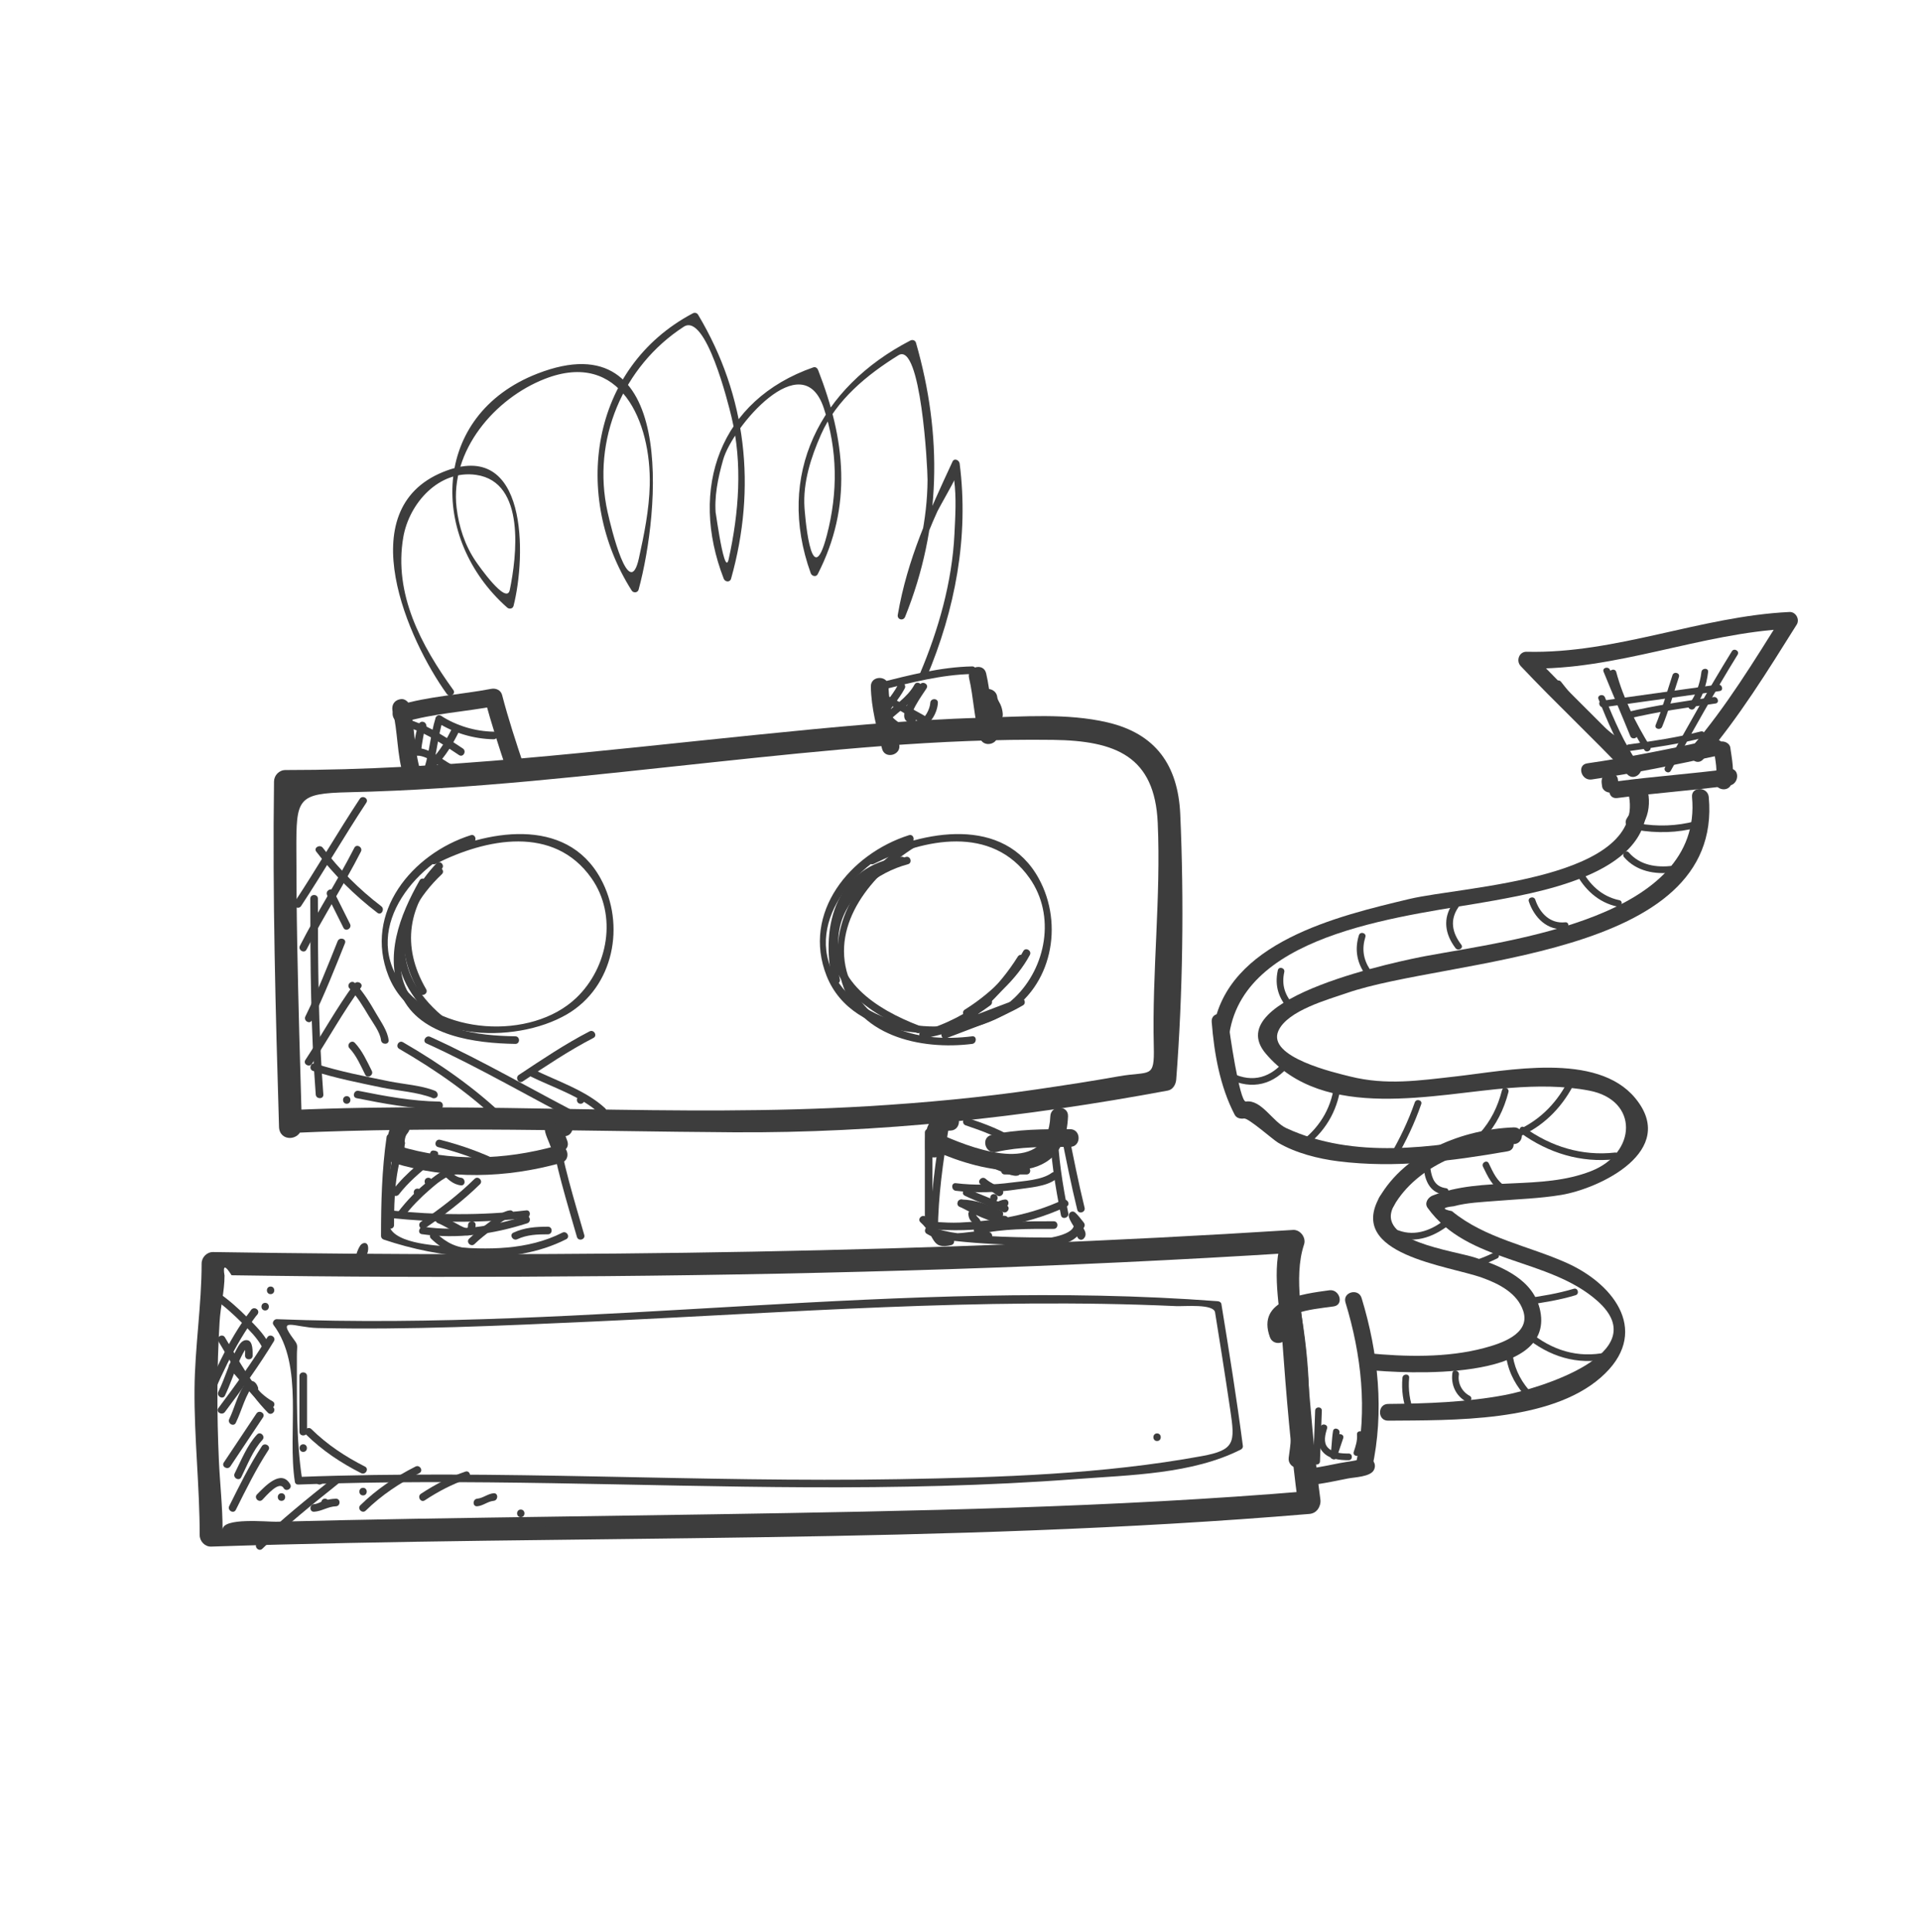 <?xml version="1.0" encoding="utf-8"?>
<!-- Generator: Adobe Illustrator 17.0.0, SVG Export Plug-In . SVG Version: 6.00 Build 0)  -->
<!DOCTYPE svg PUBLIC "-//W3C//DTD SVG 1.1//EN" "http://www.w3.org/Graphics/SVG/1.1/DTD/svg11.dtd">
<svg version="1.1" id="Calque_1" xmlns="http://www.w3.org/2000/svg" xmlns:xlink="http://www.w3.org/1999/xlink" x="0px" y="0px"
	 width="166px" height="167px" viewBox="0 0 166 167" style="enable-background:new 0 0 166 167;" xml:space="preserve">
<g>
	<g>
		<g>
			<path style="fill:#3D3D3D;" d="M25.167,97.931c12.749-0.584,25.453-0.142,38.203-0.059c12.664,0.082,25.157-1.289,37.597-3.606
				c0.452-0.084,0.695-0.54,0.727-0.955c0.57-7.389,0.683-15.488,0.349-22.922c-0.191-4.246-2.121-6.977-6.31-7.952
				c-3.488-0.811-7.31-0.494-10.843-0.397c-6.524,0.181-13.034,0.824-19.524,1.48c-13.541,1.369-27.052,3.048-40.685,3.04
				c-0.545,0-0.983,0.451-0.99,0.99c-0.137,9.956,0.134,19.906,0.433,29.857c0.039,1.304,1.84,1.242,1.98,0
				c0.017-0.156,0.035-0.312,0.052-0.467c0.142-1.268-1.839-1.254-1.98,0c-0.017,0.156-0.035,0.312-0.052,0.467
				c0.66,0,1.32,0,1.98,0c-0.16-5.314-0.311-10.628-0.409-15.944c-0.049-2.652-0.065-5.305-0.072-7.957
				c-0.011-4.498,0.054-4.926,4.553-5.027c10.542-0.235,21.05-1.488,31.526-2.598c9.741-1.032,19.537-2.058,29.346-1.928
				c5.419,0.072,8.789,1.418,9.047,7.167c0.288,6.416-0.499,12.881-0.341,19.314c0.071,2.878-0.301,2.111-3.081,2.608
				c-2.317,0.414-4.644,0.768-6.973,1.11c-4.859,0.713-9.753,1.17-14.654,1.464c-16.598,0.998-33.259-0.428-49.881,0.332
				C23.896,96.009,23.89,97.989,25.167,97.931z"/>
		</g>
	</g>
	<g>
		<g>
			<path style="fill:#3D3D3D;" d="M34.139,96.886c-0.6,0.677-0.693,1.551-0.694,2.422c-0.001,0.987,1.529,0.987,1.531,0
				c0-0.408-0.045-1.011,0.246-1.34C35.873,97.232,34.795,96.146,34.139,96.886L34.139,96.886z"/>
		</g>
	</g>
	<g>
		<g>
			<path style="fill:#3D3D3D;" d="M34.007,100.516c4.775,1.465,9.723,1.333,14.513,0c0.95-0.264,0.546-1.741-0.407-1.476
				c-4.546,1.265-9.167,1.39-13.699,0C33.467,98.75,33.066,100.228,34.007,100.516L34.007,100.516z"/>
		</g>
	</g>
	<g>
		<g>
			<path style="fill:#3D3D3D;" d="M48.99,96.689c-0.622-0.202-1.638-0.423-1.869,0.453c-0.165,0.626,0.262,1.326,0.457,1.899
				c0.316,0.929,1.795,0.53,1.476-0.407c-0.134-0.393-0.298-0.777-0.424-1.172c-0.013-0.043-0.025-0.087-0.034-0.132
				c0.079,0.343-0.902,0.687-0.514,0.687c-0.17,0,0.119,0.032,0.132,0.035c0.125,0.031,0.247,0.073,0.369,0.113
				C49.524,98.471,49.924,96.993,48.99,96.689L48.99,96.689z"/>
		</g>
	</g>
	<g>
		<g>
			<path style="fill:#3D3D3D;" d="M82.17,96.192c-0.759,0.017-1.465,0.255-1.857,0.946c-0.362,0.637-0.318,1.464-0.318,2.171
				c0,0.987,1.53,0.987,1.531,0c0-0.441-0.025-0.898,0.087-1.327c0.026-0.099,0.066-0.155,0.09-0.171
				c0.128-0.088,0.307-0.084,0.468-0.087C83.156,97.7,83.158,96.169,82.17,96.192L82.17,96.192z"/>
		</g>
	</g>
	<g>
		<g>
			<path style="fill:#3D3D3D;" d="M86.135,99.576c2.089-0.478,4.248-0.442,6.379-0.443c0.987,0,0.987-1.531,0-1.531
				c-2.271,0.001-4.561-0.011-6.786,0.498C84.766,98.32,85.174,99.795,86.135,99.576L86.135,99.576z"/>
		</g>
	</g>
	<g>
		<g>
			<path style="fill:#3D3D3D;" d="M90.809,96.487c-0.195,5.126-6.257,2.985-9.193,1.69c-0.894-0.394-1.674,0.924-0.773,1.322
				c4.118,1.816,11.245,3.58,11.496-3.012C92.377,95.499,90.846,95.503,90.809,96.487L90.809,96.487z"/>
		</g>
	</g>
	<g>
		<g>
			<path style="fill:#3D3D3D;" d="M34.363,98.75c-0.862,2.318-0.95,4.693-0.952,7.14c0,0.424,0.657,0.424,0.657,0
				c0.002-2.384,0.088-4.706,0.929-6.966C35.145,98.527,34.51,98.357,34.363,98.75L34.363,98.75z"/>
		</g>
	</g>
	<g>
		<g>
			<path style="fill:#3D3D3D;" d="M33.74,105.279c3.929,0.409,7.828,0.456,11.755,0c0.416-0.048,0.421-0.706,0-0.657
				c-3.927,0.456-7.826,0.409-11.755,0C33.318,104.578,33.322,105.236,33.74,105.279L33.74,105.279z"/>
		</g>
	</g>
	<g>
		<g>
			<path style="fill:#3D3D3D;" d="M36.474,106.678c3.092,0.443,6.148,0.003,9.109-0.94c0.402-0.128,0.23-0.763-0.175-0.634
				c-2.836,0.904-5.792,1.365-8.759,0.94C36.234,105.985,36.055,106.618,36.474,106.678L36.474,106.678z"/>
		</g>
	</g>
	<g>
		<g>
			<path style="fill:#3D3D3D;" d="M47.529,97.514c0.495,3.209,1.454,6.291,2.351,9.404c0.117,0.407,0.752,0.234,0.634-0.175
				c-0.897-3.113-1.856-6.195-2.351-9.404C48.098,96.922,47.465,97.1,47.529,97.514L47.529,97.514z"/>
		</g>
	</g>
	<g>
		<g>
			<path style="fill:#3D3D3D;" d="M44.72,107.115c0.846-0.394,1.738-0.425,2.655-0.425c0.424,0,0.424-0.658,0-0.657
				c-1.045,0.001-2.027,0.068-2.987,0.515C44.004,106.726,44.338,107.292,44.72,107.115L44.72,107.115z"/>
		</g>
	</g>
	<g>
		<g>
			<path style="fill:#3D3D3D;" d="M81.383,97.34c-0.498,2.997-0.922,5.977-0.952,9.021c-0.004,0.424,0.653,0.424,0.657,0
				c0.03-2.983,0.44-5.908,0.929-8.846C82.086,97.1,81.452,96.922,81.383,97.34L81.383,97.34z"/>
		</g>
	</g>
	<g>
		<g>
			<path style="fill:#3D3D3D;" d="M84.608,106.678c2.129-0.487,4.324-0.458,6.495-0.458c0.424,0,0.424-0.658,0-0.657
				c-2.231,0.001-4.483-0.018-6.67,0.482C84.02,106.138,84.196,106.772,84.608,106.678L84.608,106.678z"/>
		</g>
	</g>
	<g>
		<g>
			<path style="fill:#3D3D3D;" d="M91.727,97.985c0.44,2.2,0.875,4.403,1.411,6.583c0.101,0.412,0.735,0.237,0.634-0.175
				c-0.536-2.18-0.97-4.382-1.411-6.583C92.278,97.394,91.644,97.571,91.727,97.985L91.727,97.985z"/>
		</g>
	</g>
	<g>
		<g>
			<path style="fill:#3D3D3D;" d="M86.872,101.517c0.627,0,1.254,0,1.881,0c0.424,0,0.424-0.657,0-0.657c-0.627,0-1.254,0-1.881,0
				C86.448,100.86,86.448,101.517,86.872,101.517L86.872,101.517z"/>
		</g>
	</g>
	<g>
		<g>
			<path style="fill:#3D3D3D;" d="M85.932,103.868c0.424,0,0.424-0.657,0-0.657S85.508,103.868,85.932,103.868L85.932,103.868z"/>
		</g>
	</g>
	<g>
		<g>
			<path style="fill:#3D3D3D;" d="M82.64,102.928c1.785,0.217,3.601,0.141,5.377-0.129c0.995-0.151,2.408-0.228,3.252-0.856
				c0.336-0.25,0.009-0.821-0.332-0.568c-0.86,0.64-2.458,0.705-3.465,0.839c-1.601,0.214-3.229,0.251-4.833,0.057
				C82.22,102.219,82.225,102.878,82.64,102.928L82.64,102.928z"/>
		</g>
	</g>
	<g>
		<g>
			<path style="fill:#3D3D3D;" d="M85.461,104.809c0.513-0.048,0.912-0.424,1.411-0.47c0.418-0.039,0.422-0.697,0-0.657
				c-0.513,0.048-0.912,0.424-1.411,0.47C85.043,104.19,85.039,104.848,85.461,104.809L85.461,104.809z"/>
		</g>
	</g>
	<g>
		<g>
			<path style="fill:#3D3D3D;" d="M79.961,97.897c0,2.664,0,5.329,0,7.993c0,0.193,0.151,0.31,0.329,0.329
				c3.979,0.407,8.289-0.221,11.921-1.926c0.384-0.18,0.05-0.747-0.332-0.568c-2.775,1.302-5.871,1.824-8.914,1.951
				c-0.68,0.028-1.358-0.008-2.036-0.049c-0.534-0.033-0.311-1.912-0.311-2.174c0-1.852,0-3.704,0-5.556
				C80.618,97.473,79.961,97.473,79.961,97.897L79.961,97.897z"/>
		</g>
	</g>
	<g>
		<g>
			<path style="fill:#3D3D3D;" d="M90.775,97.427c0.033,2.565,0.457,5.1,0.952,7.611c0.082,0.416,0.716,0.239,0.634-0.175
				c-0.484-2.455-0.896-4.928-0.929-7.436C91.427,97.003,90.77,97.003,90.775,97.427L90.775,97.427z"/>
		</g>
	</g>
	<g>
		<g>
			<path style="fill:#3D3D3D;" d="M33.423,98.28c-0.41,2.844-0.479,5.68-0.482,8.551c0,0.153,0.102,0.27,0.241,0.317
				c4.843,1.632,11.047,2.367,15.77-0.033c0.378-0.192,0.045-0.759-0.332-0.568c-2.992,1.521-6.493,1.504-9.76,1.209
				c-1.166-0.105-5.262-0.262-5.26-2.134c0.003-2.408,0.113-4.78,0.457-7.167C34.116,98.04,33.483,97.862,33.423,98.28L33.423,98.28
				z"/>
		</g>
	</g>
	<g>
		<g>
			<path style="fill:#3D3D3D;" d="M114.158,129.608c-0.549-4.076-0.89-8.172-1.204-12.272c-0.23-3.009-1.171-6.877-0.207-9.771
				c0.196-0.588-0.33-1.293-0.955-1.253c-31.066,1.969-62.251,2.401-93.37,1.912c-0.54-0.008-0.99,0.457-0.99,0.99
				c0,3.608-0.583,7.221-0.614,10.849c-0.036,4.218,0.446,8.421,0.446,12.629c0,0.526,0.45,1.008,0.99,0.99
				c31.631-1.039,63.385-0.173,94.948-2.821c1.263-0.106,1.273-2.087,0-1.98c-17.103,1.435-34.29,1.731-51.443,2.009
				c-8.635,0.14-17.271,0.242-25.906,0.389c-3.997,0.068-7.994,0.153-11.991,0.255c-0.712,0.018-4.618-0.392-4.618,0.688
				c0-1.992-0.23-4.005-0.32-5.997c-0.18-4-0.179-8.008,0.064-12.004c0.081-1.327,0.424-2.636,0.424-3.962
				c-0.155-0.915,0.048-0.925,0.61-0.03c1.08,0.016,2.161,0.031,3.241,0.044c9.725,0.126,19.451,0.119,29.175,0.032
				c19.795-0.177,39.596-0.762,59.353-2.014c-0.318-0.418-0.636-0.835-0.955-1.253c-0.925,2.775-0.189,5.836,0.02,8.722
				c0.348,4.804,0.748,9.6,1.391,14.374C112.418,131.394,114.326,130.855,114.158,129.608z"/>
		</g>
	</g>
	<g>
		<g>
			<path style="fill:#3D3D3D;" d="M35.446,61.222c0-0.01,0.001-0.019,0.001-0.029c-0.255,0.255-0.51,0.51-0.765,0.765
				c0.001,0,0.003,0,0.004,0c-0.246-0.187-0.492-0.375-0.738-0.562c0.459,1.857,0.361,3.828,0.935,5.672
				c0.292,0.939,1.77,0.538,1.476-0.407c-0.574-1.844-0.476-3.815-0.935-5.672c-0.075-0.303-0.411-0.597-0.738-0.562
				c-0.001,0-0.003,0-0.004,0c-0.431,0.046-0.744,0.314-0.765,0.765c0,0.01-0.001,0.019-0.001,0.029
				C33.869,62.209,35.4,62.205,35.446,61.222L35.446,61.222z"/>
		</g>
	</g>
	<g>
		<g>
			<path style="fill:#3D3D3D;" d="M34.884,62.43c2.58-0.772,5.353-0.905,7.993-1.411c-0.314-0.178-0.628-0.356-0.941-0.535
				c0.536,2.064,1.207,4.09,1.881,6.113c0.31,0.932,1.789,0.532,1.476-0.407c-0.674-2.023-1.345-4.048-1.881-6.113
				c-0.111-0.427-0.537-0.612-0.941-0.535c-2.64,0.505-5.413,0.638-7.993,1.411C33.533,61.236,33.936,62.714,34.884,62.43
				L34.884,62.43z"/>
		</g>
	</g>
	<g>
		<g>
			<path style="fill:#3D3D3D;" d="M38.999,67.181c1.834-0.424,3.682-0.458,5.555-0.458c0.424,0,0.424-0.658,0-0.657
				c-1.931,0.001-3.841,0.045-5.73,0.482C38.412,66.643,38.587,67.277,38.999,67.181L38.999,67.181z"/>
		</g>
	</g>
	<g>
		<g>
			<path style="fill:#3D3D3D;" d="M75.292,59.341c0.031,1.851,0.516,3.594,0.968,5.376c0.243,0.956,1.719,0.55,1.476-0.407
				c-0.418-1.649-0.885-3.255-0.913-4.969C76.807,58.355,75.276,58.353,75.292,59.341L75.292,59.341z"/>
		</g>
	</g>
	<g>
		<g>
			<path style="fill:#3D3D3D;" d="M76.145,59.658c2.583-0.645,5.231-1.346,7.906-1.399c0.423-0.008,0.424-0.666,0-0.657
				c-2.735,0.054-5.441,0.763-8.081,1.422C75.559,59.127,75.733,59.761,76.145,59.658L76.145,59.658z"/>
		</g>
	</g>
	<g>
		<g>
			<path style="fill:#3D3D3D;" d="M84.696,60.282c0.027,0.293,0.084,0.541,0.206,0.809c0.082,0.182,0.245,0.398,0.264,0.601
				c0.091,0.974,1.622,0.983,1.531,0c-0.027-0.293-0.084-0.541-0.206-0.809c-0.082-0.182-0.245-0.398-0.264-0.601
				C86.136,59.307,84.604,59.299,84.696,60.282L84.696,60.282z"/>
		</g>
	</g>
	<g>
		<g>
			<path style="fill:#3D3D3D;" d="M83.783,58.604c0.4,1.707,0.428,3.493,0.94,5.172c0.288,0.941,1.765,0.54,1.476-0.407
				c-0.513-1.679-0.541-3.465-0.94-5.172C85.034,57.236,83.558,57.644,83.783,58.604L83.783,58.604z"/>
		</g>
	</g>
	<g>
		<g>
			<path style="fill:#3D3D3D;" d="M39.196,59.645c-2.785-3.854-5.171-8.305-4.329-13.206c0.508-2.956,3.11-5.852,6.304-5.391
				c4.324,0.625,3.486,7.122,2.903,9.949c-0.278,1.349-2.712-2.142-2.939-2.475c-0.94-1.38-1.464-2.989-1.659-4.635
				c-0.583-4.92,3.291-9.452,7.642-11.143c6.543-2.543,9.192,3.744,9.057,9.205c-0.053,2.126-0.481,4.232-0.936,6.302
				c-0.843,3.839-2.404-2.624-2.711-4.006c-1.378-6.206,1.325-12.59,6.586-16.002c1.91-1.239,3.855,6.652,4.138,7.831
				c0.964,4.021,0.628,8.268-0.251,12.257c-0.418,1.898-1.347-5.958-1.101-3.705c-0.181-1.658,0.175-3.317,0.625-4.9
				c0.801-2.816,6.86-9.983,8.698-4.453c1.206,3.628,1.225,7.317,0.267,10.985c-1.417,5.43-1.938-2.416-1.936-2.381
				c-0.142-2.187,0.561-4.346,1.428-6.314c1.323-3.001,3.988-5.179,6.695-6.856c1.941-1.202,2.522,9.688,2.517,10.764
				c-0.015,3.451-0.825,6.798-1.919,10.042c0.643-1.908,1.733-5.063,2.773-7.317c0.133-0.288,1.46-2.604,1.449-2.688
				c0.199,1.541,0.097,3.121,0.022,4.665c-0.201,4.131-1.381,8.272-2.985,12.059c-0.163,0.386,0.403,0.721,0.568,0.332
				c2.475-5.845,3.684-12.174,2.866-18.504c-0.036-0.283-0.458-0.5-0.613-0.166c-2.05,4.419-3.897,8.401-4.735,13.244
				c-0.073,0.422,0.476,0.566,0.634,0.175c3.119-7.738,3.234-15.709,0.94-23.685c-0.061-0.212-0.294-0.294-0.483-0.196
				c-7.813,4.043-11.681,11.613-8.615,20.12c0.089,0.248,0.461,0.352,0.601,0.079c3.025-5.897,2.383-11.623,0.033-17.651
				c-0.062-0.158-0.222-0.293-0.404-0.23c-8.111,2.823-10.778,10.49-7.753,18.272c0.113,0.29,0.54,0.336,0.634,0
				c2.212-7.867,1.358-15.785-2.854-22.823c-0.095-0.158-0.29-0.202-0.45-0.118c-8.91,4.711-10.461,15.81-5.29,23.96
				c0.15,0.236,0.524,0.204,0.601-0.079c1.823-6.713,3.349-23.369-8.748-18.668c-9.263,3.6-9.368,14.253-2.616,20.223
				c0.179,0.158,0.485,0.107,0.549-0.145c1.089-4.261,1.291-14.591-6.105-11.57c-8.046,3.287-2.973,14.598,0.332,19.172
				C38.874,60.317,39.445,59.99,39.196,59.645L39.196,59.645z"/>
		</g>
	</g>
	<g>
		<g>
			<path style="fill:#3D3D3D;" d="M40.705,72.19c-5.074,1.607-9.287,6.693-7.12,12.165c2.258,5.702,10.888,5.978,15.442,3.314
				c4.057-2.373,5.076-7.751,2.908-11.719c-3.002-5.495-10.013-4.164-14.6-1.847c-0.379,0.191-0.046,0.758,0.332,0.568
				c4.362-2.203,10.217-3.381,13.468,1.236c2.271,3.226,1.436,7.71-1.299,10.335c-3.896,3.738-12.056,3.203-15.159-1.231
				c-3.483-4.976,1.549-10.714,6.204-12.189C41.283,72.696,41.111,72.061,40.705,72.19L40.705,72.19z"/>
		</g>
	</g>
	<g>
		<g>
			<path style="fill:#3D3D3D;" d="M78.588,72.19c-5.074,1.607-9.287,6.693-7.12,12.165c2.258,5.702,10.888,5.978,15.442,3.314
				c4.057-2.373,5.076-7.751,2.908-11.719c-3.002-5.495-10.013-4.164-14.6-1.847c-0.379,0.191-0.046,0.758,0.332,0.568
				c4.362-2.203,10.217-3.381,13.468,1.236c2.271,3.226,1.436,7.71-1.299,10.335c-3.896,3.738-12.056,3.203-15.159-1.231
				c-3.483-4.976,1.549-10.714,6.204-12.189C79.166,72.696,78.993,72.061,78.588,72.19L78.588,72.19z"/>
		</g>
	</g>
	<g>
		<g>
			<path style="fill:#3D3D3D;" d="M25.81,128.319c14.641-0.556,29.307,0.17,43.951,0.236c7.768,0.035,15.539-0.121,23.286-0.709
				c4.649-0.353,10.043-0.421,14.25-2.561c0.092-0.047,0.177-0.178,0.163-0.284c-0.537-4.108-1.195-8.2-1.861-12.288
				c-0.024-0.15-0.182-0.231-0.317-0.241c-27.102-2.045-54.238,2.606-81.353,1.554c-0.231-0.009-0.435,0.294-0.284,0.495
				c2.668,3.557,1.179,9.231,1.848,13.557c0.065,0.418,0.698,0.24,0.634-0.175c-0.545-3.524-0.448-7.161-0.458-10.716
				c-0.003-0.915,0.152-0.854-0.266-1.411c-1.512-2.016,0.054-1.03,2.069-0.986c7.922,0.174,15.859-0.2,23.77-0.559
				c16.777-0.763,33.625-2.102,50.426-1.335c0.753,0.034,3.262-0.22,3.386,0.544c0.192,1.184,0.38,2.368,0.567,3.552
				c0.258,1.634,0.507,3.27,0.75,4.907c0.414,2.778,0.411,3.435-2.441,3.958c-8.596,1.576-17.448,1.845-26.165,1.998
				c-17.317,0.303-34.644-0.85-51.956-0.193C25.387,127.677,25.386,128.335,25.81,128.319L25.81,128.319z"/>
		</g>
	</g>
	<g>
		<g>
			<g>
				<g>
					<path style="fill:#3D3D3D;" d="M117.929,127.456c0.071-0.01,0.152-0.03,0.224-0.022c-0.208-0.363-0.416-0.725-0.624-1.088
						c-0.001,0.001-0.001,0.003-0.002,0.004c0.144-0.111,0.288-0.221,0.432-0.332c-0.639,0.259-1.434,0.312-2.107,0.444
						c-0.785,0.154-1.572,0.321-2.364,0.439c-0.919,0.137-0.527,1.529,0.384,1.394c0.896-0.133,1.786-0.325,2.675-0.5
						c0.538-0.106,1.924-0.138,2.23-0.719c0.274-0.521-0.078-1.028-0.624-1.088c-0.072-0.008-0.153,0.013-0.224,0.022
						C117.02,126.133,117.008,127.58,117.929,127.456L117.929,127.456z"/>
				</g>
			</g>
			<g>
				<g>
					<path style="fill:#3D3D3D;" d="M118.626,126.926c1.074-4.888,0.547-9.976-0.905-14.73c-0.272-0.889-1.667-0.51-1.394,0.384
						c1.376,4.505,1.924,9.325,0.905,13.962C117.033,127.45,118.426,127.836,118.626,126.926L118.626,126.926z"/>
				</g>
			</g>
			<g>
				<g>
					<path style="fill:#3D3D3D;" d="M110.859,112.522c0.842,4.475,1.233,8.939,0.562,13.463c-0.135,0.912,1.258,1.304,1.394,0.384
						c0.71-4.79,0.329-9.494-0.562-14.232C112.08,111.222,110.687,111.611,110.859,112.522L110.859,112.522z"/>
				</g>
			</g>
			<g>
				<g>
					<path style="fill:#3D3D3D;" d="M120.012,122.798c5.518-0.049,13.944,0.158,18.387-3.729c4.331-3.788,1.311-7.992-2.926-9.898
						c-3.307-1.488-7.082-2.127-9.941-4.483c-0.872-0.175-0.82-0.317,0.156-0.424c1.177-0.317,2.431-0.358,3.64-0.458
						c1.879-0.156,3.78-0.209,5.643-0.518c3.386-0.562,10.157-3.828,6.41-8.368c-3.326-4.03-11.118-2.369-15.52-1.876
						c-3.176,0.355-5.991,0.785-9.121,0.006c-1.297-0.323-7.229-1.67-6.213-3.945c0.787-1.764,4.333-2.718,5.897-3.263
						c8.757-3.048,32.607-2.931,31.312-16.949c-0.085-0.92-1.531-0.928-1.446,0c0.965,10.444-15.599,12.368-22.99,13.739
						c-1.836,0.341-17.978,3.573-13.869,8.433c5.038,5.958,14.648,3.461,21.179,2.968c2.268-0.171,4.56-0.193,6.8,0.238
						c4.29,0.824,4.12,5.399,0.148,6.958c-4.344,1.705-9.348,0.417-13.697,2.111c-0.396,0.154-0.728,0.648-0.432,1.062
						c3.463,4.831,10.455,4.284,14.69,8.055c5.115,4.554-5.274,7.611-8.021,8.127c-3.307,0.621-6.73,0.738-10.087,0.768
						C119.08,121.36,119.079,122.806,120.012,122.798L120.012,122.798z"/>
				</g>
			</g>
			<g>
				<g>
					<path style="fill:#3D3D3D;" d="M118.209,118.407c3.249,0.322,16.195,1.084,14.96-5.085c-0.539-2.69-3.209-3.801-5.554-4.593
						c-1.922-0.649-8.887-1.431-7.068-4.572c0.468-0.808-0.781-1.536-1.248-0.73c-2.913,5.027,5.923,5.958,8.863,7.021
						c1.438,0.52,3.026,1.323,3.535,2.868c0.662,2.013-2.001,2.835-3.398,3.207c-3.195,0.851-6.818,0.762-10.09,0.438
						C117.282,116.869,117.29,118.316,118.209,118.407L118.209,118.407z"/>
				</g>
			</g>
			<g>
				<g>
					<path style="fill:#3D3D3D;" d="M119.3,103.427c-0.13,0.204-0.006,0.126,0.373-0.235c0.272,0.354,0.544,0.708,0.816,1.062
						c2.03-3.534,6.554-5.224,10.394-5.36c0.929-0.033,0.933-1.479,0-1.446c-4.353,0.155-9.353,2.092-11.642,6.076
						c-0.29,0.505,0.197,1.306,0.816,1.062c0.23-0.091,0.368-0.218,0.491-0.429C121.018,103.35,119.768,102.622,119.3,103.427
						L119.3,103.427z"/>
				</g>
			</g>
			<g>
				<g>
					<path style="fill:#3D3D3D;" d="M129.962,98.122c-6.143,1.073-12.863,2.1-18.739-0.604c-1.208-0.556-2.15-2.496-3.51-2.306
						c-0.539,0.075-1.454-6.221-1.506-6.885c-0.073-0.923-1.519-0.93-1.446,0c0.215,2.73,0.711,5.571,1.984,8.021
						c0.162,0.312,0.503,0.376,0.816,0.332c0.376-0.052,2.507,1.835,2.932,2.086c1.529,0.902,3.475,1.393,5.21,1.611
						c4.929,0.619,9.784-0.012,14.644-0.861C131.263,99.355,130.873,97.962,129.962,98.122L129.962,98.122z"/>
				</g>
			</g>
			<g>
				<g>
					<path style="fill:#3D3D3D;" d="M106.293,89.323c1.397-8.925,15.647-10.162,22.879-11.482c4.886-0.892,14.709-2.742,12.994-9.733
						c-0.222-0.905-1.616-0.521-1.394,0.384c1.848,7.534-14.253,8.1-18.917,9.213c-6.205,1.481-15.782,3.733-16.956,11.233
						C104.756,89.85,106.149,90.242,106.293,89.323L106.293,89.323z"/>
				</g>
			</g>
			<g>
				<g>
					<path style="fill:#3D3D3D;" d="M141.931,71.418c0.535-0.759,0.71-1.707,0.604-2.62c-0.046-0.391-0.294-0.723-0.723-0.723
						c-0.359,0-0.769,0.331-0.723,0.723c0.08,0.69,0,1.314-0.407,1.89C140.144,71.452,141.398,72.173,141.931,71.418L141.931,71.418
						z"/>
				</g>
			</g>
			<g>
				<g>
					<path style="fill:#3D3D3D;" d="M149.505,66.458c-3.219,0.428-6.461,0.646-9.68,1.075c-0.91,0.121-0.922,1.568,0,1.446
						c3.219-0.428,6.461-0.646,9.68-1.075C150.415,67.783,150.427,66.336,149.505,66.458L149.505,66.458z"/>
				</g>
			</g>
			<g>
				<g>
					<path style="fill:#3D3D3D;" d="M149.704,67.716c0.279-0.984,0.032-2.111-0.105-3.1c-0.054-0.391-0.547-0.599-0.889-0.505
						c-0.417,0.115-0.559,0.499-0.505,0.889c0.1,0.723,0.308,1.615,0.105,2.332C148.055,68.23,149.45,68.611,149.704,67.716
						L149.704,67.716z"/>
				</g>
			</g>
			<g>
				<g>
					<path style="fill:#3D3D3D;" d="M148.137,63.917c-3.617,0.787-7.243,1.534-10.908,2.065c-0.92,0.133-0.527,1.526,0.384,1.394
						c3.665-0.53,7.291-1.278,10.908-2.065C149.432,65.113,149.045,63.72,148.137,63.917L148.137,63.917z"/>
				</g>
			</g>
			<g>
				<g>
					<path style="fill:#3D3D3D;" d="M139.912,67.602c-0.012-0.089-0.025-0.179-0.037-0.268c-0.054-0.391-0.547-0.599-0.889-0.505
						c-0.416,0.115-0.559,0.499-0.505,0.889c0.012,0.089,0.025,0.179,0.037,0.268c0.054,0.391,0.547,0.599,0.889,0.505
						C139.823,68.377,139.966,67.992,139.912,67.602L139.912,67.602z"/>
				</g>
			</g>
			<g>
				<g>
					<path style="fill:#3D3D3D;" d="M147.27,65.617c3.088-3.608,5.551-7.617,8.071-11.63c0.284-0.452-0.082-1.114-0.624-1.088
						c-7.695,0.367-14.989,3.629-22.731,3.437c-0.65-0.016-0.93,0.789-0.511,1.234c3.006,3.19,6.216,6.175,9.222,9.365
						c0.64,0.68,1.661-0.344,1.022-1.022c-3.006-3.19-6.216-6.175-9.222-9.365c-0.17,0.411-0.341,0.823-0.511,1.234
						c7.753,0.192,15.034-3.07,22.731-3.437c-0.208-0.363-0.416-0.725-0.624-1.088c-2.454,3.907-4.836,7.822-7.845,11.338
						C145.645,65.299,146.663,66.326,147.27,65.617L147.27,65.617z"/>
				</g>
			</g>
			<g>
				<g>
					<path style="fill:#3D3D3D;" d="M122.242,122.029c-0.367-0.955-0.501-1.921-0.41-2.94c0.033-0.372-0.545-0.368-0.578,0
						c-0.096,1.067,0.046,2.093,0.43,3.094C121.817,122.527,122.376,122.377,122.242,122.029L122.242,122.029z"/>
				</g>
			</g>
			<g>
				<g>
					<path style="fill:#3D3D3D;" d="M127.067,120.653c-0.665-0.353-1.049-1.079-0.936-1.831c0.055-0.365-0.502-0.521-0.558-0.154
						c-0.151,1.004,0.291,2.001,1.202,2.484C127.104,121.327,127.397,120.828,127.067,120.653L127.067,120.653z"/>
				</g>
			</g>
			<g>
				<g>
					<path style="fill:#3D3D3D;" d="M132.475,120.466c-0.869-0.903-1.471-1.973-1.673-3.217c-0.059-0.367-0.617-0.211-0.558,0.154
						c0.216,1.336,0.89,2.504,1.821,3.472C132.325,121.144,132.734,120.735,132.475,120.466L132.475,120.466z"/>
				</g>
			</g>
			<g>
				<g>
					<path style="fill:#3D3D3D;" d="M138.883,116.898c-2.478,0.526-4.713-0.189-6.64-1.781c-0.285-0.236-0.697,0.171-0.409,0.409
						c2.097,1.732,4.512,2.501,7.203,1.93C139.402,117.378,139.247,116.821,138.883,116.898L138.883,116.898z"/>
				</g>
			</g>
			<g>
				<g>
					<path style="fill:#3D3D3D;" d="M136.067,111.396c-1.387,0.417-2.807,0.647-4.239,0.846c-0.368,0.051-0.211,0.608,0.154,0.558
						c1.432-0.2,2.852-0.429,4.239-0.846C136.577,111.846,136.425,111.288,136.067,111.396L136.067,111.396z"/>
				</g>
			</g>
			<g>
				<g>
					<path style="fill:#3D3D3D;" d="M129.153,108.277c-0.754,0.368-1.543,0.691-2.375,0.824c-0.367,0.059-0.211,0.616,0.154,0.558
						c0.88-0.14,1.717-0.493,2.513-0.882C129.78,108.613,129.487,108.114,129.153,108.277L129.153,108.277z"/>
				</g>
			</g>
			<g>
				<g>
					<path style="fill:#3D3D3D;" d="M125.085,105.293c-1.167,0.988-2.667,1.625-4.174,1.058c-0.35-0.132-0.499,0.428-0.154,0.558
						c1.702,0.641,3.421-0.093,4.737-1.207C125.779,105.46,125.367,105.053,125.085,105.293L125.085,105.293z"/>
				</g>
			</g>
			<g>
				<g>
					<path style="fill:#3D3D3D;" d="M125.016,102.704c-0.924-0.127-1.207-0.788-1.335-1.634c-0.056-0.368-0.613-0.211-0.558,0.154
						c0.156,1.031,0.628,1.886,1.739,2.038C125.227,103.312,125.384,102.755,125.016,102.704L125.016,102.704z"/>
				</g>
			</g>
			<g>
				<g>
					<path style="fill:#3D3D3D;" d="M130.183,102.536c-0.77-0.409-1.103-1.24-1.468-1.984c-0.164-0.335-0.663-0.042-0.499,0.292
						c0.412,0.84,0.81,1.732,1.676,2.191C130.221,103.21,130.513,102.711,130.183,102.536L130.183,102.536z"/>
				</g>
			</g>
			<g>
				<g>
					<path style="fill:#3D3D3D;" d="M139.632,99.623c-2.858,0.321-5.534-0.507-7.851-2.179c-0.303-0.219-0.591,0.283-0.292,0.499
						c2.39,1.724,5.196,2.589,8.143,2.258C139.998,100.161,140.002,99.582,139.632,99.623L139.632,99.623z"/>
				</g>
			</g>
			<g>
				<g>
					<path style="fill:#3D3D3D;" d="M131.313,98.265c2.032-0.859,3.598-2.394,4.642-4.323c0.177-0.328-0.322-0.62-0.499-0.292
						c-1.003,1.854-2.484,3.292-4.434,4.116C130.679,97.911,130.974,98.409,131.313,98.265L131.313,98.265z"/>
				</g>
			</g>
			<g>
				<g>
					<path style="fill:#3D3D3D;" d="M128.32,98.389c1.049-1.148,1.712-2.497,2.098-3.997c0.093-0.361-0.465-0.515-0.558-0.154
						c-0.361,1.404-0.966,2.666-1.95,3.742C127.66,98.254,128.068,98.665,128.32,98.389L128.32,98.389z"/>
				</g>
			</g>
			<g>
				<g>
					<path style="fill:#3D3D3D;" d="M120.676,100.169c0.882-1.506,1.627-3.079,2.2-4.728c0.123-0.353-0.436-0.504-0.558-0.154
						c-0.556,1.603-1.284,3.127-2.141,4.59C119.988,100.2,120.488,100.491,120.676,100.169L120.676,100.169z"/>
				</g>
			</g>
			<g>
				<g>
					<path style="fill:#3D3D3D;" d="M113.026,98.98c1.753-1.4,2.718-3.243,2.939-5.471c0.037-0.371-0.542-0.367-0.578,0
						c-0.206,2.075-1.144,3.764-2.77,5.062C112.325,98.804,112.737,99.21,113.026,98.98L113.026,98.98z"/>
				</g>
			</g>
			<g>
				<g>
					<path style="fill:#3D3D3D;" d="M111.134,91.602c-1.221,1.533-2.808,2.034-4.608,1.158c-0.334-0.163-0.627,0.336-0.292,0.499
						c2.028,0.987,3.913,0.505,5.308-1.248C111.773,91.722,111.366,91.31,111.134,91.602L111.134,91.602z"/>
				</g>
			</g>
			<g>
				<g>
					<path style="fill:#3D3D3D;" d="M111.919,86.937c-0.806-0.84-1.139-1.764-0.883-2.917c0.081-0.363-0.477-0.518-0.558-0.154
						c-0.301,1.359,0.079,2.485,1.032,3.48C111.768,87.615,112.177,87.206,111.919,86.937L111.919,86.937z"/>
				</g>
			</g>
			<g>
				<g>
					<path style="fill:#3D3D3D;" d="M118.437,83.788c-0.573-0.881-0.702-1.789-0.391-2.794c0.111-0.357-0.448-0.509-0.558-0.154
						c-0.354,1.144-0.204,2.235,0.449,3.24C118.14,84.391,118.641,84.101,118.437,83.788L118.437,83.788z"/>
				</g>
			</g>
			<g>
				<g>
					<path style="fill:#3D3D3D;" d="M126.342,81.662c-0.793-1.038-1.021-2.143-0.239-3.263c0.214-0.307-0.287-0.595-0.499-0.292
						c-0.89,1.275-0.676,2.649,0.239,3.847C126.065,82.246,126.568,81.958,126.342,81.662L126.342,81.662z"/>
				</g>
			</g>
			<g>
				<g>
					<path style="fill:#3D3D3D;" d="M135.324,79.721c-1.298,0.14-2.196-0.793-2.585-1.952c-0.118-0.352-0.677-0.201-0.558,0.154
						c0.465,1.383,1.586,2.544,3.143,2.376C135.691,80.26,135.694,79.681,135.324,79.721L135.324,79.721z"/>
				</g>
			</g>
			<g>
				<g>
					<path style="fill:#3D3D3D;" d="M140.003,77.809c-1.526-0.319-2.602-1.358-3.299-2.715c-0.171-0.332-0.669-0.039-0.499,0.292
						c0.761,1.48,1.984,2.634,3.645,2.981C140.213,78.443,140.367,77.886,140.003,77.809L140.003,77.809z"/>
				</g>
			</g>
			<g>
				<g>
					<path style="fill:#3D3D3D;" d="M144.639,74.837c-1.407,0.171-2.837-0.029-3.812-1.15c-0.245-0.282-0.652,0.129-0.409,0.409
						c1.066,1.226,2.669,1.508,4.22,1.32C145.004,75.371,145.008,74.792,144.639,74.837L144.639,74.837z"/>
				</g>
			</g>
			<g>
				<g>
					<path style="fill:#3D3D3D;" d="M146.586,70.977c-1.635,0.436-3.28,0.481-4.944,0.197c-0.365-0.062-0.521,0.495-0.154,0.558
						c1.767,0.302,3.516,0.265,5.252-0.197C147.1,71.439,146.947,70.881,146.586,70.977L146.586,70.977z"/>
				</g>
			</g>
			<g>
				<g>
					<path style="fill:#3D3D3D;" d="M144.453,66.619c1.868-3.378,3.751-6.746,5.779-10.03c0.197-0.318-0.304-0.608-0.499-0.292
						c-2.029,3.285-3.911,6.653-5.779,10.03C143.773,66.654,144.272,66.945,144.453,66.619L144.453,66.619z"/>
				</g>
			</g>
			<g>
				<g>
					<path style="fill:#3D3D3D;" d="M143.706,62.814c0.58-1.401,0.973-2.866,1.451-4.302c0.118-0.355-0.441-0.506-0.558-0.154
						c-0.478,1.437-0.871,2.902-1.451,4.302C143.005,63.005,143.565,63.153,143.706,62.814L143.706,62.814z"/>
				</g>
			</g>
			<g>
				<g>
					<path style="fill:#3D3D3D;" d="M141.582,65.958c-1.189-1.777-2.025-3.709-2.822-5.685c-0.138-0.341-0.697-0.192-0.558,0.154
						c0.815,2.02,1.664,4.006,2.88,5.823C141.289,66.558,141.79,66.269,141.582,65.958L141.582,65.958z"/>
				</g>
			</g>
			<g>
				<g>
					<path style="fill:#3D3D3D;" d="M142.664,64.526c-1.244-2.028-2.305-4.133-2.927-6.439c-0.097-0.36-0.655-0.207-0.558,0.154
						c0.635,2.354,1.715,4.505,2.985,6.577C142.36,65.135,142.86,64.845,142.664,64.526L142.664,64.526z"/>
				</g>
			</g>
			<g>
				<g>
					<path style="fill:#3D3D3D;" d="M147.044,63.225c-2.054,0.531-4.151,0.834-6.25,1.126c-0.368,0.051-0.211,0.608,0.154,0.558
						c2.099-0.293,4.196-0.595,6.25-1.126C147.559,63.689,147.406,63.132,147.044,63.225L147.044,63.225z"/>
				</g>
			</g>
			<g>
				<g>
					<path style="fill:#3D3D3D;" d="M148.168,60.25c-2.518,0.351-5.03,0.72-7.507,1.301c-0.363,0.085-0.209,0.643,0.154,0.558
						c2.477-0.582,4.989-0.95,7.507-1.301C148.69,60.756,148.532,60.199,148.168,60.25L148.168,60.25z"/>
				</g>
			</g>
			<g>
				<g>
					<path style="fill:#3D3D3D;" d="M148.531,59.174c-3.352,0.467-6.704,0.933-10.056,1.4c-0.368,0.051-0.211,0.608,0.154,0.558
						c3.352-0.467,6.704-0.933,10.056-1.4C149.053,59.68,148.895,59.123,148.531,59.174L148.531,59.174z"/>
				</g>
			</g>
			<g>
				<g>
					<path style="fill:#3D3D3D;" d="M146.518,61.206c0.672-0.928,1.025-1.99,1.163-3.121c0.045-0.37-0.534-0.365-0.578,0
						c-0.125,1.028-0.476,1.989-1.084,2.83C145.8,61.217,146.302,61.505,146.518,61.206L146.518,61.206z"/>
				</g>
			</g>
			<g>
				<g>
					<path style="fill:#3D3D3D;" d="M141.513,63.478c-0.756-1.864-1.558-3.708-2.313-5.572c-0.138-0.341-0.698-0.192-0.558,0.154
						c0.756,1.864,1.558,3.708,2.313,5.572C141.093,63.972,141.653,63.824,141.513,63.478L141.513,63.478z"/>
				</g>
			</g>
			<g>
				<g>
					<path style="fill:#3D3D3D;" d="M140.479,64.199c-2.143-1.434-3.951-3.219-5.513-5.265c-0.223-0.292-0.726-0.005-0.499,0.292
						c1.624,2.128,3.492,3.981,5.72,5.472C140.498,64.907,140.788,64.405,140.479,64.199L140.479,64.199z"/>
				</g>
			</g>
			<g>
				<g>
					<path style="fill:#3D3D3D;" d="M116.601,125.638c-0.626,0.001-1.357-0.037-1.812-0.527c-0.396-0.426-0.209-1.147-0.054-1.628
						c0.115-0.356-0.444-0.507-0.558-0.154c-0.221,0.686-0.339,1.519,0.149,2.124c0.538,0.667,1.476,0.764,2.274,0.763
						C116.974,126.216,116.974,125.637,116.601,125.638L116.601,125.638z"/>
				</g>
			</g>
			<g>
				<g>
					<path style="fill:#3D3D3D;" d="M115.588,125.928c0.117-0.69,0.106-1.392,0.223-2.081c0.062-0.365-0.495-0.521-0.558-0.154
						c-0.117,0.69-0.106,1.392-0.223,2.081C114.968,126.139,115.525,126.295,115.588,125.928L115.588,125.928z"/>
				</g>
			</g>
			<g>
				<g>
					<path style="fill:#3D3D3D;" d="M117.599,125.648c0.182-0.541,0.352-1.078,0.303-1.655c-0.031-0.369-0.61-0.372-0.578,0
						c0.045,0.527-0.117,1.008-0.283,1.502C116.922,125.849,117.481,125.999,117.599,125.648L117.599,125.648z"/>
				</g>
			</g>
			<g>
				<g>
					<path style="fill:#3D3D3D;" d="M115.588,125.928c0.181-0.538,0.363-1.076,0.544-1.613c0.12-0.354-0.439-0.505-0.558-0.154
						c-0.181,0.538-0.363,1.076-0.544,1.613C114.91,126.128,115.469,126.279,115.588,125.928L115.588,125.928z"/>
				</g>
			</g>
			<g>
				<g>
					<path style="fill:#3D3D3D;" d="M114.124,126.312c0.042-1.46,0.117-2.919,0.159-4.379c0.011-0.373-0.568-0.372-0.578,0
						c-0.042,1.46-0.117,2.919-0.159,4.379C113.536,126.685,114.114,126.684,114.124,126.312L114.124,126.312z"/>
				</g>
			</g>
		</g>
		<g>
			<g>
				<path style="fill:#3D3D3D;" d="M111.192,115.207c-0.34-0.922-0.08-1.333,0.83-1.658c1.043-0.372,2.195-0.475,3.285-0.627
					c0.92-0.128,0.527-1.521-0.384-1.394c-2.254,0.314-6.337,0.772-5.124,4.063C110.117,116.458,111.515,116.083,111.192,115.207
					L111.192,115.207z"/>
			</g>
		</g>
	</g>
	<g>
		<g>
			<path style="fill:#3D3D3D;" d="M26.828,77.679c0.001,5.649,0.036,11.292,0.47,16.927c0.032,0.42,0.69,0.423,0.657,0
				c-0.434-5.636-0.469-11.278-0.47-16.927C27.486,77.255,26.828,77.255,26.828,77.679L26.828,77.679z"/>
		</g>
	</g>
	<g>
		<g>
			<path style="fill:#3D3D3D;" d="M30.831,94.923c2.365,0.472,4.722,0.916,7.14,0.952c0.424,0.006,0.424-0.651,0-0.657
				c-2.359-0.035-4.659-0.468-6.966-0.929C30.592,94.206,30.416,94.84,30.831,94.923L30.831,94.923z"/>
		</g>
	</g>
	<g>
		<g>
			<path style="fill:#3D3D3D;" d="M18.88,115.931c1.295,2.172,2.506,4.354,4.283,6.179c0.296,0.304,0.761-0.161,0.465-0.465
				c-1.739-1.785-2.914-3.923-4.18-6.046C19.231,115.235,18.662,115.566,18.88,115.931L18.88,115.931z"/>
		</g>
	</g>
	<g>
		<g>
			<path style="fill:#3D3D3D;" d="M21.985,113.743c0.424,0,0.424-0.657,0-0.657S21.561,113.743,21.985,113.743L21.985,113.743z"/>
		</g>
	</g>
	<g>
		<g>
			<path style="fill:#3D3D3D;" d="M23.395,111.862c0.424,0,0.424-0.657,0-0.657S22.971,111.862,23.395,111.862L23.395,111.862z"/>
		</g>
	</g>
	<g>
		<g>
			<path style="fill:#3D3D3D;" d="M22.925,113.272c0.424,0,0.424-0.657,0-0.657S22.501,113.272,22.925,113.272L22.925,113.272z"/>
		</g>
	</g>
	<g>
		<g>
			<path style="fill:#3D3D3D;" d="M23.112,115.599c-1.289,2.124-2.743,4.126-4.232,6.113c-0.255,0.34,0.317,0.667,0.568,0.332
				c1.489-1.986,2.943-3.989,4.232-6.113C23.9,115.567,23.331,115.237,23.112,115.599L23.112,115.599z"/>
		</g>
	</g>
	<g>
		<g>
			<path style="fill:#3D3D3D;" d="M22.171,122.182c-0.94,1.411-1.881,2.821-2.821,4.232c-0.236,0.354,0.334,0.683,0.568,0.332
				c0.94-1.411,1.881-2.821,2.821-4.232C22.975,122.16,22.405,121.831,22.171,122.182L22.171,122.182z"/>
		</g>
	</g>
	<g>
		<g>
			<path style="fill:#3D3D3D;" d="M22.641,125.003c-1.075,1.646-1.943,3.416-2.821,5.172c-0.189,0.378,0.378,0.711,0.568,0.332
				c0.878-1.756,1.746-3.526,2.821-5.172C23.442,124.979,22.872,124.649,22.641,125.003L22.641,125.003z"/>
		</g>
	</g>
	<g>
		<g>
			<path style="fill:#3D3D3D;" d="M24.336,129.729c0.424,0,0.424-0.657,0-0.657S23.912,129.729,24.336,129.729L24.336,129.729z"/>
		</g>
	</g>
	<g>
		<g>
			<path style="fill:#3D3D3D;" d="M28.097,130.199c0.424,0,0.424-0.657,0-0.657S27.673,130.199,28.097,130.199L28.097,130.199z"/>
		</g>
	</g>
	<g>
		<g>
			<path style="fill:#3D3D3D;" d="M31.389,129.259c0.424,0,0.424-0.657,0-0.657C30.965,128.602,30.965,129.259,31.389,129.259
				L31.389,129.259z"/>
		</g>
	</g>
	<g>
		<g>
			<path style="fill:#3D3D3D;" d="M22.687,133.865c2.06-2.033,4.326-3.836,6.583-5.642c0.331-0.265-0.137-0.727-0.465-0.465
				c-2.257,1.806-4.523,3.61-6.583,5.642C21.92,133.698,22.386,134.163,22.687,133.865L22.687,133.865z"/>
		</g>
	</g>
	<g>
		<g>
			<path style="fill:#3D3D3D;" d="M31.621,130.573c1.371-1.347,2.926-2.373,4.635-3.24c0.378-0.192,0.045-0.759-0.332-0.568
				c-1.76,0.892-3.358,1.957-4.769,3.343C30.854,130.406,31.319,130.871,31.621,130.573L31.621,130.573z"/>
		</g>
	</g>
	<g>
		<g>
			<path style="fill:#3D3D3D;" d="M36.727,129.684c1.167-0.77,2.357-1.397,3.683-1.848c0.399-0.136,0.228-0.771-0.175-0.634
				c-1.378,0.469-2.626,1.112-3.84,1.914C36.043,129.349,36.372,129.919,36.727,129.684L36.727,129.684z"/>
		</g>
	</g>
	<g>
		<g>
			<path style="fill:#3D3D3D;" d="M41.263,130.199c0.513-0.048,0.912-0.424,1.411-0.47c0.418-0.039,0.422-0.697,0-0.657
				c-0.513,0.048-0.912,0.424-1.411,0.47C40.845,129.581,40.841,130.239,41.263,130.199L41.263,130.199z"/>
		</g>
	</g>
	<g>
		<g>
			<path style="fill:#3D3D3D;" d="M45.025,131.14c0.424,0,0.424-0.657,0-0.657C44.601,130.482,44.601,131.14,45.025,131.14L45.025,131.14z"
				/>
		</g>
	</g>
	<g>
		<g>
			<path style="fill:#3D3D3D;" d="M46.905,132.08c0.424,0,0.424-0.657,0-0.657C46.481,131.423,46.481,132.08,46.905,132.08L46.905,132.08z"
				/>
		</g>
	</g>
	<g>
		<g>
			<path style="fill:#3D3D3D;" d="M31.105,69.049c-1.941,2.94-3.702,5.994-5.642,8.934c-0.234,0.355,0.335,0.684,0.568,0.332
				c1.941-2.94,3.702-5.994,5.642-8.934C31.907,69.026,31.337,68.697,31.105,69.049L31.105,69.049z"/>
		</g>
	</g>
	<g>
		<g>
			<path style="fill:#3D3D3D;" d="M30.635,73.281c-1.467,2.877-3.235,5.587-4.702,8.464c-0.192,0.377,0.375,0.71,0.568,0.332
				c1.467-2.877,3.235-5.587,4.702-8.464C31.395,73.236,30.827,72.903,30.635,73.281L30.635,73.281z"/>
		</g>
	</g>
	<g>
		<g>
			<path style="fill:#3D3D3D;" d="M27.343,73.613c1.523,1.997,3.293,3.767,5.29,5.29c0.337,0.257,0.664-0.314,0.332-0.568
				c-1.901-1.449-3.605-3.154-5.054-5.054C27.658,72.949,27.086,73.276,27.343,73.613L27.343,73.613z"/>
		</g>
	</g>
	<g>
		<g>
			<path style="fill:#3D3D3D;" d="M28.284,77.375c0.47,0.94,0.94,1.881,1.411,2.821c0.19,0.379,0.757,0.046,0.568-0.332
				c-0.47-0.94-0.94-1.881-1.411-2.821C28.662,76.663,28.095,76.997,28.284,77.375L28.284,77.375z"/>
		</g>
	</g>
	<g>
		<g>
			<path style="fill:#3D3D3D;" d="M30.216,85.434c0.662,0.693,1.165,1.546,1.655,2.364c0.344,0.574,0.997,1.419,1.07,2.106
				c0.044,0.417,0.702,0.421,0.657,0c-0.083-0.781-0.666-1.585-1.046-2.244c-0.54-0.934-1.122-1.906-1.871-2.69
				C30.387,84.663,29.923,85.128,30.216,85.434L30.216,85.434z"/>
		</g>
	</g>
	<g>
		<g>
			<path style="fill:#3D3D3D;" d="M30.216,90.607c0.603,0.64,0.97,1.507,1.359,2.284c0.19,0.379,0.757,0.046,0.568-0.332
				c-0.417-0.834-0.816-1.731-1.462-2.418C30.39,89.833,29.925,90.298,30.216,90.607L30.216,90.607z"/>
		</g>
	</g>
	<g>
		<g>
			<path style="fill:#3D3D3D;" d="M29.978,95.405c0.424,0,0.424-0.657,0-0.657S29.554,95.405,29.978,95.405L29.978,95.405z"/>
		</g>
	</g>
	<g>
		<g>
			<path style="fill:#3D3D3D;" d="M34.494,103.235c0.793-1.031,1.792-1.865,2.789-2.689c0.273-0.225,1.075-1.009,0.218-1.097
				c-0.422-0.043-0.417,0.615,0,0.657c-0.586-0.06-0.079-0.577-0.307-0.351c-0.089,0.089-0.189,0.168-0.285,0.25
				c-0.297,0.251-0.6,0.495-0.896,0.747c-0.765,0.651-1.474,1.355-2.087,2.152C33.668,103.24,34.239,103.566,34.494,103.235
				L34.494,103.235z"/>
		</g>
	</g>
	<g>
		<g>
			<path style="fill:#3D3D3D;" d="M34.964,105.116c0.638-0.829,1.367-1.571,2.156-2.256c0.573-0.497,1.455-1.283,2.262-1.343
				c0.42-0.031,0.423-0.689,0-0.657c-0.843,0.063-1.589,0.643-2.235,1.137c-1.041,0.797-1.953,1.751-2.751,2.788
				C34.138,105.12,34.709,105.447,34.964,105.116L34.964,105.116z"/>
		</g>
	</g>
	<g>
		<g>
			<path style="fill:#3D3D3D;" d="M36.727,106.174c1.673-1.13,3.326-2.398,4.769-3.813c0.303-0.297-0.162-0.762-0.465-0.465
				c-1.404,1.378-3.007,2.611-4.635,3.71C36.046,105.843,36.374,106.412,36.727,106.174L36.727,106.174z"/>
		</g>
	</g>
	<g>
		<g>
			<path style="fill:#3D3D3D;" d="M41.025,107.534c0.469-0.457,0.998-0.86,1.519-1.255c0.376-0.285,1.047-0.95,1.54-1
				c0.418-0.042,0.422-0.7,0-0.657c-0.639,0.065-1.258,0.634-1.751,0.999c-0.609,0.451-1.229,0.918-1.773,1.448
				C40.256,107.365,40.722,107.83,41.025,107.534L41.025,107.534z"/>
		</g>
	</g>
	<g>
		<g>
			<path style="fill:#3D3D3D;" d="M37.269,107.063c0.998,0.973,2.123,1.483,3.524,1.507c0.424,0.007,0.424-0.65,0-0.657
				c-1.23-0.021-2.183-0.461-3.059-1.314C37.43,106.303,36.965,106.767,37.269,107.063L37.269,107.063z"/>
		</g>
	</g>
	<g>
		<g>
			<path style="fill:#3D3D3D;" d="M37.884,105.737c0.841,0.3,3.16,2.106,3.237,0.153c0.017-0.424-0.641-0.423-0.657,0
				c-0.012,0.301-0.032,0.309-0.296,0.222c-0.234-0.077-0.456-0.216-0.672-0.332c-0.468-0.252-0.935-0.498-1.437-0.677
				C37.659,104.961,37.488,105.596,37.884,105.737L37.884,105.737z"/>
		</g>
	</g>
	<g>
		<g>
			<path style="fill:#3D3D3D;" d="M36.091,103.398c0.424,0,0.424-0.657,0-0.657C35.667,102.741,35.667,103.398,36.091,103.398
				L36.091,103.398z"/>
		</g>
	</g>
	<g>
		<g>
			<path style="fill:#3D3D3D;" d="M37.031,102.458c0.424,0,0.424-0.657,0-0.657S36.607,102.458,37.031,102.458L37.031,102.458z"/>
		</g>
	</g>
	<g>
		<g>
			<path style="fill:#3D3D3D;" d="M38.209,101.421c0.472,0.47,0.949,0.97,1.643,1.037c0.422,0.041,0.418-0.617,0-0.657
				c-0.478-0.046-0.861-0.528-1.178-0.844C38.374,100.657,37.909,101.122,38.209,101.421L38.209,101.421z"/>
		</g>
	</g>
	<g>
		<g>
			<path style="fill:#3D3D3D;" d="M38.912,101.517c0.424,0,0.424-0.657,0-0.657C38.488,100.86,38.488,101.517,38.912,101.517L38.912,101.517
				z"/>
		</g>
	</g>
	<g>
		<g>
			<path style="fill:#3D3D3D;" d="M37.884,99.155c1.771,0.45,3.452,1.04,5.094,1.848c0.379,0.186,0.712-0.381,0.332-0.568
				c-1.69-0.832-3.426-1.45-5.251-1.914C37.648,98.416,37.473,99.05,37.884,99.155L37.884,99.155z"/>
		</g>
	</g>
	<g>
		<g>
			<path style="fill:#3D3D3D;" d="M82.945,104.294c1.175,0.586,2.593,1.398,3.927,1.455c0.424,0.018,0.422-0.639,0-0.657
				c-1.212-0.052-2.527-0.833-3.596-1.366C82.898,103.538,82.565,104.105,82.945,104.294L82.945,104.294z"/>
		</g>
	</g>
	<g>
		<g>
			<path style="fill:#3D3D3D;" d="M83.722,104.95c0.019,0.184,0.051,0.328,0.146,0.488c0.093,0.156,0.304,0.257,0.324,0.453
				c0.043,0.417,0.701,0.422,0.657,0c-0.019-0.184-0.051-0.328-0.146-0.488c-0.093-0.156-0.304-0.257-0.324-0.453
				C84.337,104.533,83.679,104.529,83.722,104.95L83.722,104.95z"/>
		</g>
	</g>
	<g>
		<g>
			<path style="fill:#3D3D3D;" d="M83.11,104.339c1.145,0.022,2.115,0.391,3.125,0.896c0.378,0.189,0.711-0.378,0.332-0.568
				c-1.113-0.556-2.198-0.961-3.457-0.985C82.686,103.673,82.687,104.33,83.11,104.339L83.11,104.339z"/>
		</g>
	</g>
	<g>
		<g>
			<path style="fill:#3D3D3D;" d="M84.759,102.362c0.428,0.388,0.986,0.555,1.411,0.94c0.313,0.284,0.78-0.18,0.465-0.465
				c-0.428-0.388-0.986-0.555-1.411-0.94C84.91,101.613,84.444,102.076,84.759,102.362L84.759,102.362z"/>
		</g>
	</g>
	<g>
		<g>
			<path style="fill:#3D3D3D;" d="M83.415,100.062c0.876,0.423,1.819,0.726,2.739,1.037c0.366,0.124,1.569,0.74,1.96,0.461
				c0.143-0.102,0.219-0.287,0.118-0.45c-0.061-0.099-0.153-0.153-0.253-0.205c-0.375-0.196-0.708,0.372-0.332,0.568
				c0.116,0.06,0.104,0.11,0.017-0.03c0.039-0.15,0.079-0.3,0.118-0.45c0.127-0.091,0.185-0.026-0.014-0.077
				c-0.141-0.036-0.279-0.079-0.418-0.121c-0.397-0.12-0.791-0.252-1.183-0.385c-0.811-0.275-1.646-0.543-2.419-0.916
				C83.367,99.311,83.033,99.878,83.415,100.062L83.415,100.062z"/>
		</g>
	</g>
	<g>
		<g>
			<path style="fill:#3D3D3D;" d="M83.493,97.274c1.453,0.485,2.86,1.012,4.153,1.848c0.357,0.231,0.686-0.338,0.332-0.568
				c-1.341-0.867-2.804-1.411-4.31-1.914C83.265,96.505,83.093,97.14,83.493,97.274L83.493,97.274z"/>
		</g>
	</g>
	<g>
		<g>
			<path style="fill:#3D3D3D;" d="M83.415,103.353c1.075,0.523,2.217,0.888,3.291,1.411c0.38,0.185,0.713-0.382,0.332-0.568
				c-1.075-0.523-2.217-0.888-3.291-1.411C83.367,102.601,83.034,103.168,83.415,103.353L83.415,103.353z"/>
		</g>
	</g>
	<g>
		<g>
			<path style="fill:#3D3D3D;" d="M79.587,105.653c1.344,1.212,0.867,2.404,2.671,1.965c0.281-0.068,0.318-0.46,0.079-0.601
				c-0.612-0.36-1.269-0.581-1.881-0.94c-0.084,0.2-0.169,0.401-0.253,0.601c1.754,0.531,3.533,0.875,5.347,0.47
				c0.318-0.071,0.311-0.559,0-0.634c-1.267-0.306-2.488,0.308-3.762,0c-0.029,0.215-0.058,0.43-0.087,0.646
				c2.299,0.297,4.595,0.417,6.912,0.458c0.597,0.011,2.505-0.269,2.986,0.128c-0.441-0.363-0.585-0.427-1.252-0.567
				c-0.655-0.138-2.521-0.624-2.392,0.593c0.02,0.193,0.198,0.399,0.416,0.317c2.064-0.779,4.163,0.206,5.369-2.032
				c0.076-0.141,0.046-0.279-0.051-0.398c-0.231-0.285-0.455-0.595-0.727-0.845c-0.223-0.205-0.535-0.051-0.561,0.232
				c-0.039,0.416,0.853,1.523,0.824,1.553c-0.299,0.301,0.166,0.766,0.465,0.465c0.621-0.627-0.685-1.44-0.631-2.018
				c-0.187,0.077-0.374,0.155-0.561,0.232c1.329,1.221-1.552,1.766-2.444,1.788c-0.385,0.009-2.083,0.542-0.944,0.574
				c0.908,0.026,2.024,0.673,2.922,0.415c0.148-0.043,0.231-0.168,0.241-0.317c0.023-0.324-0.368-0.765-0.697-0.765
				c-3.305-0.002-6.592-0.047-9.874-0.47c-0.372-0.048-0.441,0.56-0.087,0.646c1.267,0.306,2.488-0.308,3.762,0
				c0-0.211,0-0.423,0-0.634c-1.702,0.38-3.36,0.025-4.997-0.47c-0.361-0.109-0.572,0.413-0.253,0.601
				c0.612,0.36,1.269,0.581,1.881,0.94c0.026-0.2,0.052-0.401,0.079-0.601c-0.804,0.195-1.382-1.211-2.031-1.796
				C79.738,104.905,79.271,105.368,79.587,105.653L79.587,105.653z"/>
		</g>
	</g>
	<g>
		<g>
			<path style="fill:#3D3D3D;" d="M31.06,108.242c0.002,0.075,0.007,0.168,0.055,0.23c0.098,0.127,0.209,0.181,0.371,0.151
				c0.336-0.062,0.408-0.76,0.3-1.005c-0.132-0.297-0.484-0.173-0.626,0.026c-0.284,0.398-0.406,0.997-0.558,1.45
				c-0.135,0.403,0.5,0.575,0.634,0.175c0.109-0.326,0.221-0.65,0.344-0.971c0.027-0.071,0.056-0.14,0.088-0.209
				c0.013-0.029,0.028-0.057,0.043-0.084c0.121-0.18-0.056-0.242-0.532-0.186c0.007,0.089,0.001,0.06-0.019,0.161
				c-0.008,0.044-0.019,0.087-0.03,0.13c-0.049,0.186-0.043-0.08,0.183-0.121c0.124,0.05,0.247,0.101,0.371,0.151
				c0.027,0.139,0.039,0.173,0.035,0.102C31.707,107.818,31.05,107.817,31.06,108.242L31.06,108.242z"/>
		</g>
	</g>
	<g>
		<g>
			<path style="fill:#3D3D3D;" d="M18.528,112.287c0.872,0.597,1.653,1.322,2.402,2.064c0.619,0.613,1.295,1.276,1.712,2.049
				c0.201,0.373,0.769,0.041,0.568-0.332c-0.445-0.825-1.162-1.523-1.815-2.182c-0.78-0.788-1.619-1.54-2.535-2.167
				C18.508,111.479,18.18,112.049,18.528,112.287L18.528,112.287z"/>
		</g>
	</g>
	<g>
		<g>
			<path style="fill:#3D3D3D;" d="M19.872,118.348c1.072,1.091,1.988,2.597,3.358,3.343c0.372,0.203,0.704-0.365,0.332-0.568
				c-1.309-0.713-2.198-2.195-3.225-3.24C20.039,117.581,19.574,118.046,19.872,118.348L19.872,118.348z"/>
		</g>
	</g>
	<g>
		<g>
			<path style="fill:#3D3D3D;" d="M17.567,122.513c1.327-3.094,2.635-6.246,4.702-8.934c0.258-0.336-0.313-0.663-0.568-0.332
				c-2.067,2.687-3.375,5.839-4.702,8.934C16.834,122.567,17.4,122.902,17.567,122.513L17.567,122.513z"/>
		</g>
	</g>
	<g>
		<g>
			<path style="fill:#3D3D3D;" d="M19.447,120.633c0.427-0.877,0.729-1.816,1.116-2.711c0.187-0.432,0.383-0.867,0.636-1.266
				c0.033-0.051,0.067-0.097,0.107-0.143c0.118-0.136-0.073,0.106-0.187-0.087c0.11,0.187,0.065,0.545,0.067,0.75
				c0.004,0.424,0.661,0.424,0.657,0c-0.003-0.329,0.046-1.255-0.452-1.333c-0.476-0.074-0.735,0.418-0.932,0.773
				c-0.65,1.173-0.995,2.484-1.58,3.686C18.695,120.68,19.262,121.014,19.447,120.633L19.447,120.633z"/>
		</g>
	</g>
	<g>
		<g>
			<path style="fill:#3D3D3D;" d="M20.388,122.984c0.271-0.559,0.47-1.152,0.7-1.728c0.127-0.317,0.263-0.63,0.424-0.931
				c0.061-0.114,0.129-0.227,0.216-0.324c0.003-0.003-0.144-0.147-0.059,0.083c0.145,0.395,0.78,0.224,0.634-0.175
				c-0.299-0.816-0.927-0.636-1.312,0.003c-0.514,0.852-0.737,1.849-1.169,2.74C19.636,123.032,20.203,123.365,20.388,122.984
				L20.388,122.984z"/>
		</g>
	</g>
	<g>
		<g>
			<path style="fill:#3D3D3D;" d="M20.858,127.686c0.529-1.057,1.017-2.349,1.829-3.225c0.288-0.31-0.176-0.776-0.465-0.465
				c-0.857,0.925-1.374,2.243-1.932,3.358C20.101,127.732,20.668,128.065,20.858,127.686L20.858,127.686z"/>
		</g>
	</g>
	<g>
		<g>
			<path style="fill:#3D3D3D;" d="M22.687,129.633c0.314-0.314,1.44-1.685,1.835-1.007c0.213,0.366,0.781,0.035,0.568-0.332
				c-0.79-1.358-2.206,0.213-2.867,0.874C21.922,129.468,22.387,129.933,22.687,129.633L22.687,129.633z"/>
		</g>
	</g>
	<g>
		<g>
			<path style="fill:#3D3D3D;" d="M27.157,130.67c0.658-0.039,1.204-0.449,1.881-0.47c0.423-0.013,0.424-0.671,0-0.657
				c-0.379,0.012-0.734,0.076-1.091,0.203c-0.257,0.091-0.513,0.251-0.79,0.267C26.736,130.037,26.733,130.695,27.157,130.67
				L27.157,130.67z"/>
		</g>
	</g>
	<g>
		<g>
			<path style="fill:#3D3D3D;" d="M27.627,128.319c0.424,0,0.424-0.657,0-0.657S27.203,128.319,27.627,128.319L27.627,128.319z"/>
		</g>
	</g>
	<g>
		<g>
			<path style="fill:#3D3D3D;" d="M26.217,125.497c0.424,0,0.424-0.657,0-0.657S25.793,125.497,26.217,125.497L26.217,125.497z"/>
		</g>
	</g>
	<g>
		<g>
			<path style="fill:#3D3D3D;" d="M26.454,123.991c1.41,1.386,3.008,2.451,4.769,3.343c0.377,0.191,0.71-0.376,0.332-0.568
				c-1.71-0.867-3.264-1.893-4.635-3.24C26.617,123.228,26.152,123.693,26.454,123.991L26.454,123.991z"/>
		</g>
	</g>
	<g>
		<g>
			<path style="fill:#3D3D3D;" d="M100.038,124.557c0.424,0,0.424-0.657,0-0.657S99.614,124.557,100.038,124.557L100.038,124.557z"/>
		</g>
	</g>
	<g>
		<g>
			<path style="fill:#3D3D3D;" d="M26.545,119.056c0-0.037,0-0.075,0-0.112c0-0.424-0.657-0.424-0.657,0c0,1.605,0,3.209,0,4.814
				c0,0.424,0.657,0.424,0.657,0c0-1.605,0-3.209,0-4.814c0-0.424-0.657-0.424-0.657,0c0,0.037,0,0.075,0,0.112
				C25.888,119.48,26.545,119.48,26.545,119.056L26.545,119.056z"/>
		</g>
	</g>
	<g>
		<g>
			<path style="fill:#3D3D3D;" d="M36.89,63.103c-0.002-0.245,0.017-0.624-0.284-0.707c-0.314-0.086-0.443,0.226-0.508,0.464
				c-0.185,0.669-0.321,1.429-0.335,2.124c-0.009,0.424,0.649,0.423,0.657,0c0.009-0.42,0.094-0.844,0.166-1.256
				c0.041-0.233,0.087-0.465,0.145-0.693c0.005-0.021,0.055-0.165,0.037-0.127c-0.347-0.212-0.528-0.226-0.543-0.04
				c0.007,0.078,0.006,0.157,0.007,0.236C36.236,63.526,36.893,63.527,36.89,63.103L36.89,63.103z"/>
		</g>
	</g>
	<g>
		<g>
			<path style="fill:#3D3D3D;" d="M37.655,62.075c-0.431,1.386-0.51,2.846-0.94,4.232c-0.126,0.406,0.509,0.578,0.634,0.175
				c0.431-1.386,0.51-2.846,0.94-4.232C38.415,61.844,37.78,61.671,37.655,62.075L37.655,62.075z"/>
		</g>
	</g>
	<g>
		<g>
			<path style="fill:#3D3D3D;" d="M39.098,62.937c-0.503,1.004-1.04,1.944-1.829,2.755c-0.296,0.304,0.169,0.769,0.465,0.465
				c0.827-0.851,1.404-1.833,1.932-2.888C39.855,62.891,39.288,62.558,39.098,62.937L39.098,62.937z"/>
		</g>
	</g>
	<g>
		<g>
			<path style="fill:#3D3D3D;" d="M36.091,65.312c0.988,0.053,1.815,0.923,2.655,1.366c0.375,0.197,0.707-0.37,0.332-0.568
				c-0.976-0.513-1.834-1.393-2.987-1.455C35.667,64.632,35.669,65.289,36.091,65.312L36.091,65.312z"/>
		</g>
	</g>
	<g>
		<g>
			<path style="fill:#3D3D3D;" d="M35.533,62.949c1.505,0.533,2.833,1.438,4.153,2.318c0.354,0.236,0.683-0.334,0.332-0.568
				c-1.371-0.913-2.747-1.831-4.31-2.384C35.307,62.174,35.136,62.809,35.533,62.949L35.533,62.949z"/>
		</g>
	</g>
	<g>
		<g>
			<path style="fill:#3D3D3D;" d="M37.806,62.446c1.453,0.923,3.148,1.422,4.868,1.455c0.424,0.008,0.423-0.649,0-0.657
				c-1.608-0.031-3.178-0.504-4.536-1.366C37.778,61.65,37.449,62.22,37.806,62.446L37.806,62.446z"/>
		</g>
	</g>
	<g>
		<g>
			<path style="fill:#3D3D3D;" d="M76.244,61.858c0.341,0.617,0.94,1.049,1.529,1.411c0.459,0.282,1.027,0.597,1.577,0.633
				c0.424,0.027,0.421-0.631,0-0.657c-0.428-0.027-0.887-0.333-1.245-0.543c-0.497-0.291-1.009-0.662-1.293-1.175
				C76.607,61.155,76.039,61.487,76.244,61.858L76.244,61.858z"/>
		</g>
	</g>
	<g>
		<g>
			<path style="fill:#3D3D3D;" d="M76.058,60.61c0.669,0.065,1.503,0.694,2.08,1.008c0.419,0.228,0.834,0.466,1.242,0.713
				c0.14,0.085,0.278,0.173,0.416,0.263c0.053,0.035,0.105,0.071,0.157,0.108c0.33,0.233-0.472-0.28,0.25-0.387
				c-0.418,0.062-0.24,0.696,0.175,0.634c0.337-0.05,0.317-0.443,0.132-0.637c-0.346-0.362-0.887-0.607-1.314-0.854
				c-0.616-0.358-1.245-0.695-1.883-1.013c-0.384-0.192-0.819-0.45-1.254-0.492C75.636,59.912,75.639,60.57,76.058,60.61
				L76.058,60.61z"/>
		</g>
	</g>
	<g>
		<g>
			<path style="fill:#3D3D3D;" d="M77.654,59.175c-0.529,1.005-1.351,1.816-1.881,2.821c-0.197,0.375,0.37,0.707,0.568,0.332
				c0.529-1.005,1.351-1.816,1.881-2.821C78.42,59.132,77.852,58.8,77.654,59.175L77.654,59.175z"/>
		</g>
	</g>
	<g>
		<g>
			<path style="fill:#3D3D3D;" d="M79.535,59.175c-0.365,0.548-2.417,3.192-0.657,3.316c0.423,0.03,0.42-0.628,0-0.657
				c-0.183-0.013,0.265-0.812,0.322-0.914c0.273-0.487,0.593-0.949,0.902-1.413C80.339,59.153,79.769,58.824,79.535,59.175
				L79.535,59.175z"/>
		</g>
	</g>
	<g>
		<g>
			<path style="fill:#3D3D3D;" d="M80.431,60.752c-0.025,0.508-0.473,1.495-1.082,1.552c-0.418,0.039-0.422,0.697,0,0.657
				c0.999-0.094,1.695-1.301,1.739-2.21C81.109,60.328,80.451,60.33,80.431,60.752L80.431,60.752z"/>
		</g>
	</g>
	<g>
		<g>
			<path style="fill:#3D3D3D;" d="M26.971,91.951c1.433-2.18,2.682-4.479,4.232-6.583c0.252-0.342-0.319-0.669-0.568-0.332
				c-1.55,2.104-2.798,4.403-4.232,6.583C26.169,91.974,26.739,92.303,26.971,91.951L26.971,91.951z"/>
		</g>
	</g>
	<g>
		<g>
			<path style="fill:#3D3D3D;" d="M26.971,88.189c1.067-2.169,1.957-4.419,2.854-6.661c0.158-0.394-0.478-0.563-0.634-0.175
				c-0.876,2.19-1.746,4.386-2.788,6.504C26.217,88.236,26.783,88.569,26.971,88.189L26.971,88.189z"/>
		</g>
	</g>
	<g>
		<g>
			<path style="fill:#3D3D3D;" d="M27.07,92.572c1.94,0.62,3.952,1.018,5.943,1.433c1.406,0.293,3.082,0.379,4.421,0.914
				c0-0.211,0-0.423,0-0.634c-0.006,0.002-0.013,0.003-0.019,0.005c-0.412,0.099-0.237,0.733,0.175,0.634
				c0.006-0.002,0.013-0.003,0.019-0.005c0.346-0.083,0.279-0.523,0-0.634c-1.198-0.479-2.699-0.561-3.957-0.818
				c-2.145-0.438-4.318-0.861-6.406-1.528C26.839,91.808,26.667,92.443,27.07,92.572L27.07,92.572z"/>
		</g>
	</g>
	<g>
		<g>
			<path style="fill:#3D3D3D;" d="M34.514,90.658c3.187,1.848,6.226,3.951,8.867,6.531c0.303,0.296,0.769-0.168,0.465-0.465
				c-2.68-2.619-5.766-4.759-9-6.634C34.479,89.877,34.148,90.445,34.514,90.658L34.514,90.658z"/>
		</g>
	</g>
	<g>
		<g>
			<path style="fill:#3D3D3D;" d="M36.865,90.188c4.666,2.115,9.071,4.738,13.636,7.053c0.377,0.191,0.71-0.376,0.332-0.568
				c-4.565-2.315-8.97-4.938-13.636-7.053C36.814,89.446,36.48,90.013,36.865,90.188L36.865,90.188z"/>
		</g>
	</g>
	<g>
		<g>
			<path style="fill:#3D3D3D;" d="M45.799,93.009c1.964,0.972,4.413,1.737,6.046,3.24c0.311,0.286,0.778-0.177,0.465-0.465
				c-1.687-1.552-4.153-2.34-6.179-3.343C45.752,92.254,45.419,92.821,45.799,93.009L45.799,93.009z"/>
		</g>
	</g>
	<g>
		<g>
			<path style="fill:#3D3D3D;" d="M45.19,93.479c1.981-1.313,3.999-2.671,6.113-3.762c0.377-0.194,0.044-0.762-0.332-0.568
				c-2.114,1.091-4.132,2.449-6.113,3.762C44.507,93.145,44.836,93.714,45.19,93.479L45.19,93.479z"/>
		</g>
	</g>
	<g>
		<g>
			<path style="fill:#3D3D3D;" d="M50.197,95.405c0.424,0,0.424-0.657,0-0.657S49.773,95.405,50.197,95.405L50.197,95.405z"/>
		</g>
	</g>
	<g>
		<g>
			<path style="fill:#3D3D3D;" d="M37.739,75.095c-4.369,4.161-4.726,9.132,0,13.16c0.321,0.273,0.788-0.189,0.465-0.465
				c-4.438-3.783-4.108-8.318,0-12.23C38.512,75.267,38.046,74.803,37.739,75.095L37.739,75.095z"/>
		</g>
	</g>
	<g>
		<g>
			<path style="fill:#3D3D3D;" d="M36.277,76.102c-1.705,3.011-3.105,6.575-1.581,9.938c1.615,3.563,6.477,4.136,9.858,4.192
				c0.424,0.007,0.424-0.65,0-0.657c-3.273-0.054-7.064-0.521-9.059-3.453c-1.998-2.938-0.168-7.008,1.349-9.688
				C37.054,76.065,36.486,75.733,36.277,76.102L36.277,76.102z"/>
		</g>
	</g>
	<g>
		<g>
			<path style="fill:#3D3D3D;" d="M37.739,74.625c-3.144,3.327-3.796,7.212-1.462,11.213c0.213,0.366,0.782,0.035,0.568-0.332
				c-2.177-3.731-1.574-7.313,1.359-10.416C38.495,74.782,38.031,74.316,37.739,74.625L37.739,74.625z"/>
		</g>
	</g>
	<g>
		<g>
			<path style="fill:#3D3D3D;" d="M77.938,74.059c-5.547,0.731-7.074,5.863-5.959,10.76c0.094,0.413,0.728,0.238,0.634-0.175
				c-1.004-4.411,0.214-9.254,5.325-9.928C78.352,74.662,78.358,74.003,77.938,74.059L77.938,74.059z"/>
		</g>
	</g>
	<g>
		<g>
			<path style="fill:#3D3D3D;" d="M78.321,74.07c-3.016,0.798-6.081,3.259-6.471,6.547c-0.548,4.618,3.638,7.213,7.412,8.663
				c0.396,0.152,0.566-0.484,0.175-0.634c-3.605-1.386-7.745-3.939-6.848-8.402c0.566-2.817,3.283-4.845,5.908-5.54
				C78.905,74.596,78.731,73.962,78.321,74.07L78.321,74.07z"/>
		</g>
	</g>
	<g>
		<g>
			<path style="fill:#3D3D3D;" d="M78.713,72.693c-4.097,2.569-7.258,6.8-6.029,11.832c1.232,5.041,6.943,6.268,11.367,5.707
				c0.415-0.053,0.42-0.711,0-0.657c-4.42,0.56-9.191-0.53-10.733-5.225c-1.504-4.58,2.144-8.844,5.726-11.09
				C79.403,73.036,79.073,72.467,78.713,72.693L78.713,72.693z"/>
		</g>
	</g>
	<g>
		<g>
			<path style="fill:#3D3D3D;" d="M79.906,89.751c2.942-0.558,5.648-1.852,8.464-2.821c-0.084-0.2-0.169-0.401-0.253-0.601
				c-2.064,1.195-4.294,1.923-6.504,2.788c0.084,0.2,0.169,0.401,0.253,0.601c2.639-1.803,5.001-3.974,6.701-6.701
				c0.225-0.361-0.344-0.691-0.568-0.332c-1.641,2.632-3.917,4.725-6.465,6.465c-0.289,0.197-0.114,0.744,0.253,0.601
				c2.266-0.887,4.545-1.629,6.661-2.854c0.317-0.183,0.105-0.724-0.253-0.601c-2.816,0.97-5.522,2.263-8.464,2.821
				C79.315,89.196,79.492,89.829,79.906,89.751L79.906,89.751z"/>
		</g>
	</g>
	<g>
		<g>
			<path style="fill:#3D3D3D;" d="M88.469,82.215c-1.078,2.016-3.143,3.866-5.054,5.054c-0.359,0.223-0.029,0.792,0.332,0.568
				c2.018-1.255,4.154-3.164,5.29-5.29C89.236,82.173,88.669,81.841,88.469,82.215L88.469,82.215z"/>
		</g>
	</g>
	<g>
		<g>
			<path style="fill:#3D3D3D;" d="M79.906,89.751c2.099-0.558,3.976-1.573,5.721-2.854c0.338-0.248,0.01-0.819-0.332-0.568
				c-1.699,1.248-3.517,2.244-5.564,2.788C79.322,89.226,79.496,89.86,79.906,89.751L79.906,89.751z"/>
		</g>
	</g>
	<g>
		<g>
			<path style="fill:#3D3D3D;" d="M76.76,62.395c0.951-0.931,2.224-1.693,2.873-2.888c0.202-0.373-0.365-0.705-0.568-0.332
				c-0.615,1.134-1.865,1.869-2.77,2.755C75.992,62.227,76.457,62.692,76.76,62.395L76.76,62.395z"/>
		</g>
	</g>
	<g>
		<g>
			<path style="fill:#3D3D3D;" d="M76.058,60.14c0.424,0,0.424-0.657,0-0.657C75.634,59.483,75.634,60.14,76.058,60.14L76.058,60.14z"/>
		</g>
	</g>
</g>
</svg>
